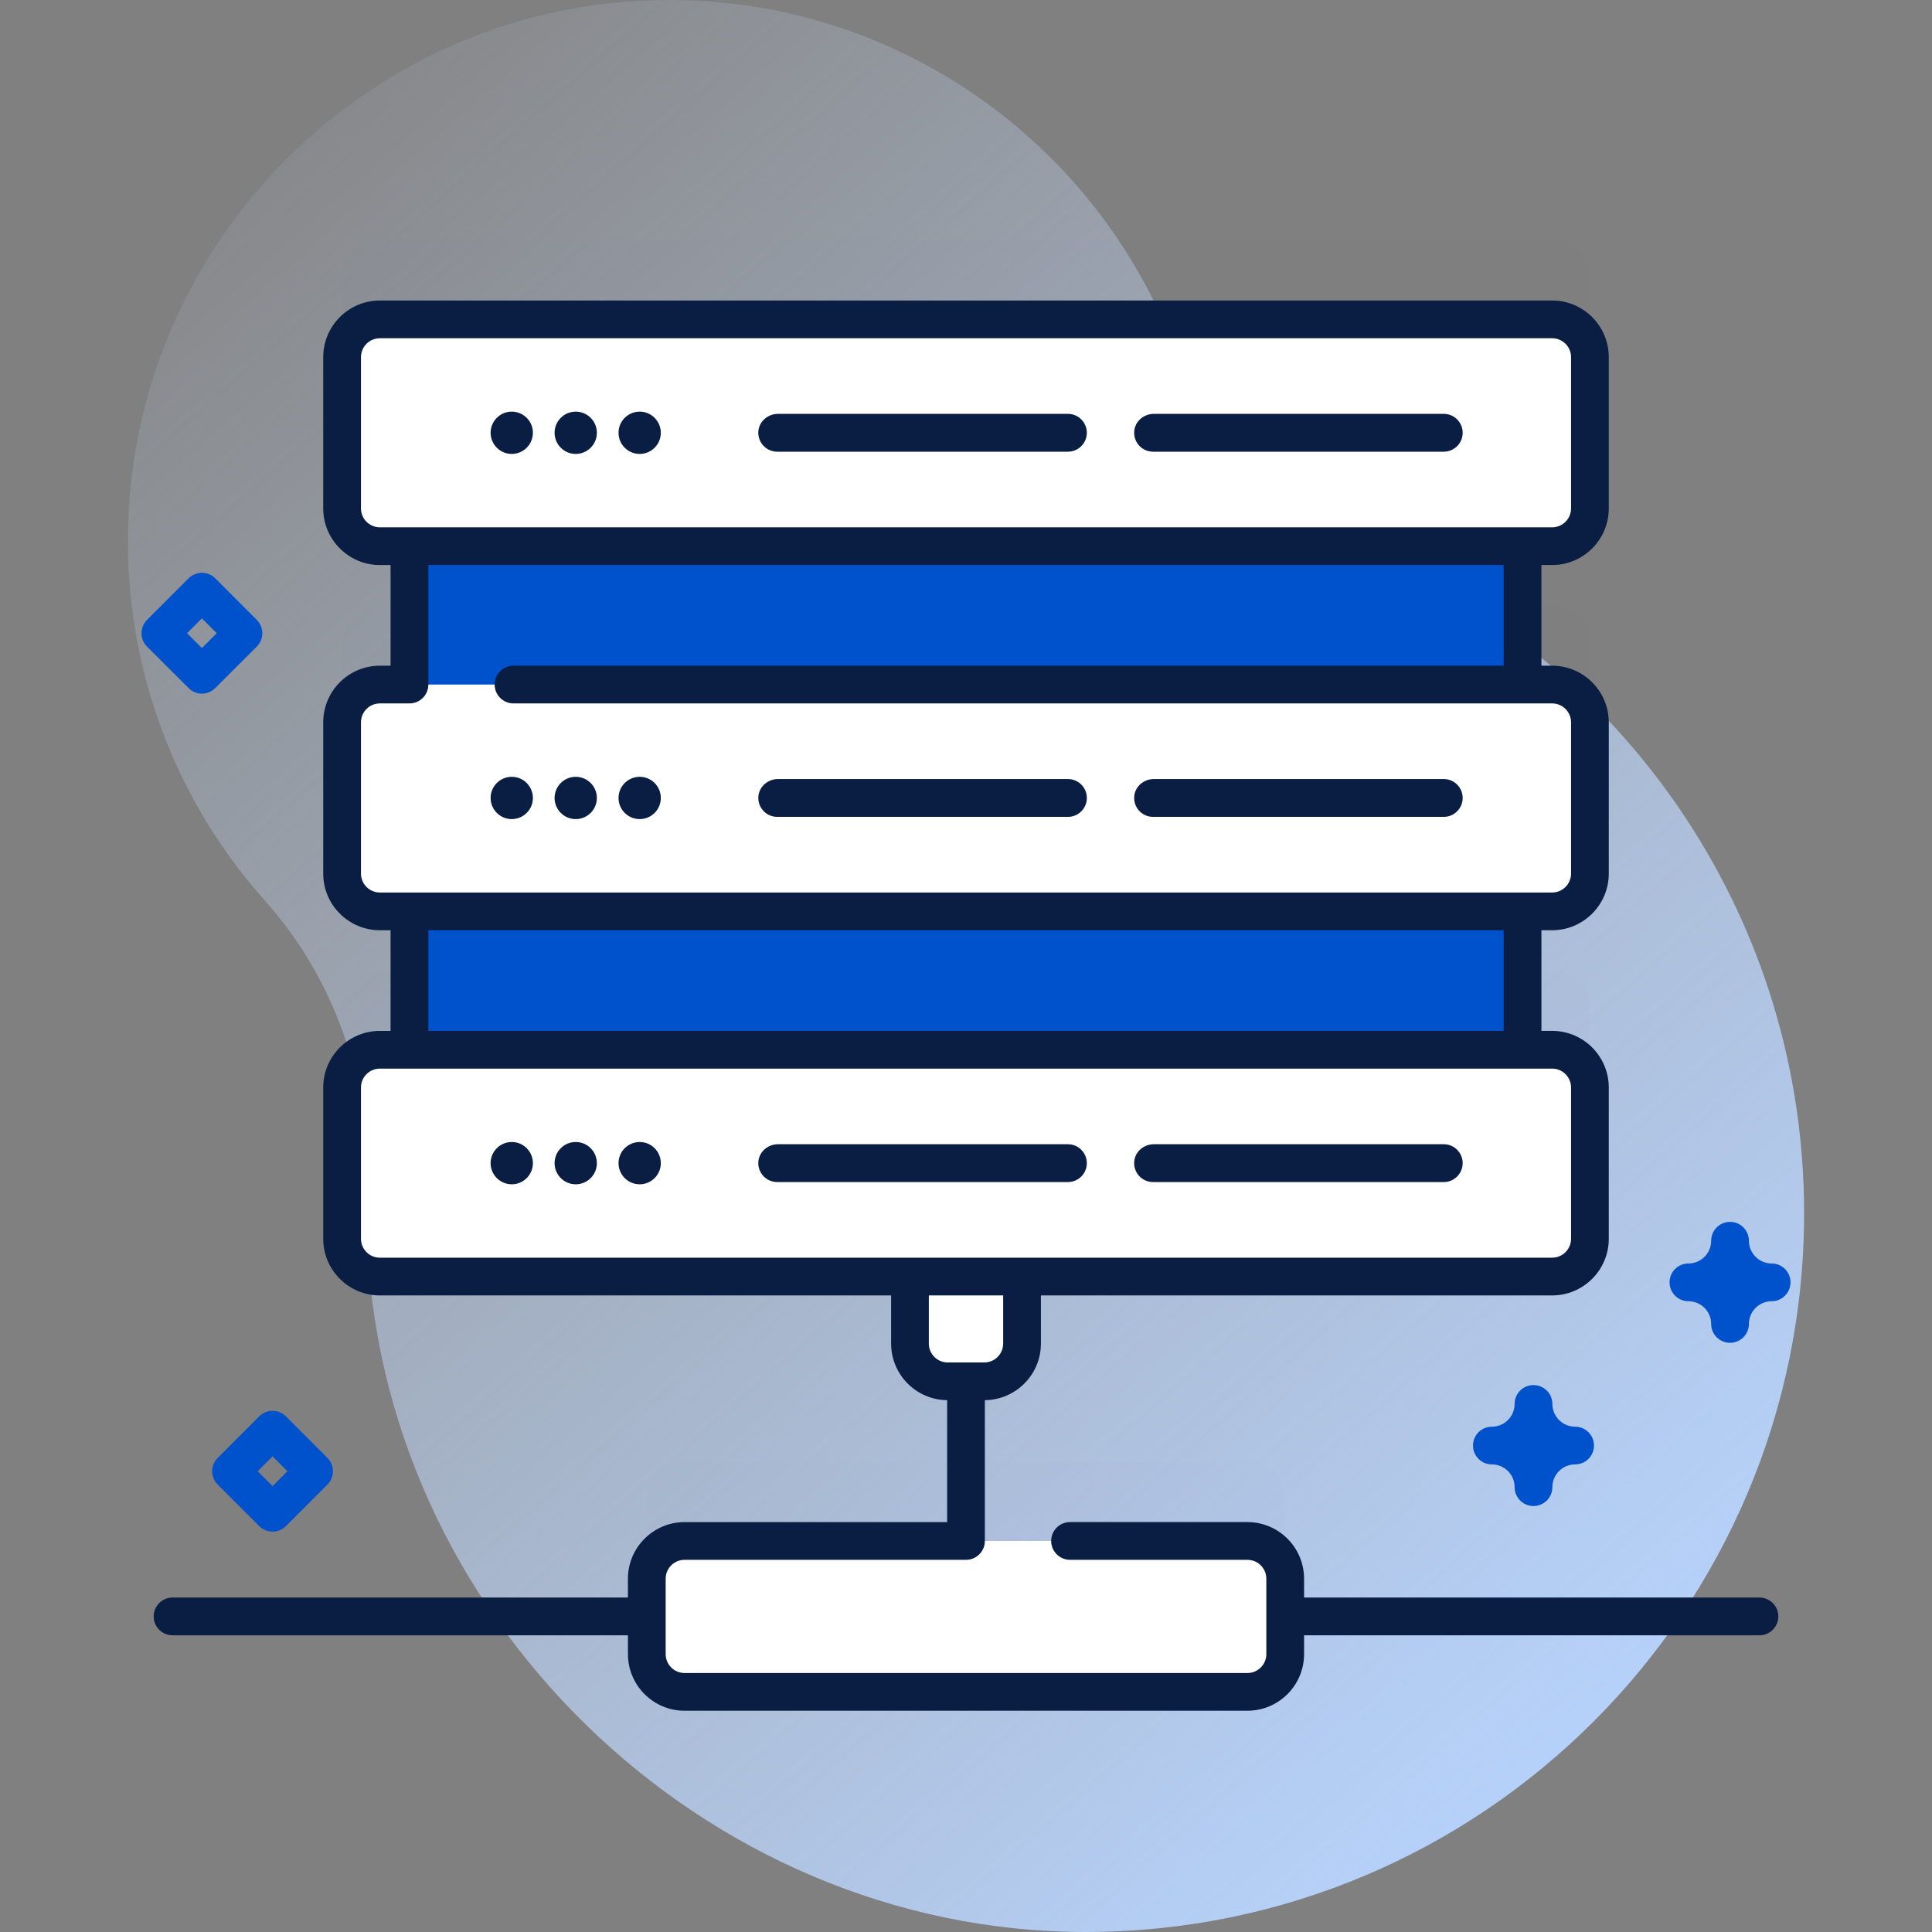 <svg width="80" height="80" viewBox="0 0 80 80" fill="none" xmlns="http://www.w3.org/2000/svg">
<rect x="0" y="0" width="80" height="80" fill="#808080" stroke="none"/>
<path d="M48.449 13.961C45.101 5.732 37.001 -0.058 27.555 0C15.504 0.075 5.596 9.795 5.304 21.842C5.159 27.786 7.331 33.22 10.981 37.308C13.89 40.567 15.35 44.859 15.203 49.225C15.183 49.805 15.18 50.39 15.195 50.978C15.58 66.822 29.115 80.01 44.963 80C61.39 79.99 74.704 66.67 74.704 50.241C74.704 38.198 67.55 27.827 57.26 23.144C53.25 21.318 50.11 18.043 48.449 13.961Z" fill="url(#paint0_linear)"/>
<g opacity="0.1">
<path opacity="0.1" d="M64.271 9.943H15.73C14.866 9.943 14.166 10.643 14.166 11.507V17.771C14.166 18.634 14.866 19.335 15.73 19.335H64.271C65.135 19.335 65.835 18.634 65.835 17.771V11.507C65.835 10.643 65.135 9.943 64.271 9.943Z" fill="#091E42"/>
<path opacity="0.1" d="M64.271 25.065H15.73C14.866 25.065 14.166 25.765 14.166 26.629V32.892C14.166 33.756 14.866 34.456 15.73 34.456H64.271C65.135 34.456 65.835 33.756 65.835 32.892V26.629C65.835 25.765 65.135 25.065 64.271 25.065Z" fill="#091E42"/>
<path opacity="0.1" d="M64.271 40.186H15.73C14.866 40.186 14.166 40.887 14.166 41.751V48.014C14.166 48.878 14.866 49.578 15.73 49.578H64.271C65.135 49.578 65.835 48.878 65.835 48.014V41.751C65.835 40.887 65.135 40.186 64.271 40.186Z" fill="#091E42"/>
<path opacity="0.1" d="M51.654 60.526H28.347C27.483 60.526 26.783 61.227 26.783 62.09V65.211C26.783 66.075 27.483 66.776 28.347 66.776H51.654C52.518 66.776 53.218 66.075 53.218 65.211V62.09C53.218 61.227 52.517 60.526 51.654 60.526Z" fill="#091E42"/>
</g>
<path d="M42.32 51.411V55.634C42.32 56.498 41.621 57.198 40.756 57.198H39.245C38.38 57.198 37.681 56.498 37.681 55.634V51.411H42.32Z" fill="white"/>
<path d="M16.955 20.477H63.045V45.92H16.955V20.477Z" fill="#0052CC"/>
<path d="M64.271 22.616H15.73C14.866 22.616 14.166 21.916 14.166 21.052V14.789C14.166 13.925 14.866 13.224 15.73 13.224H64.271C65.135 13.224 65.835 13.925 65.835 14.789V21.052C65.835 21.916 65.135 22.616 64.271 22.616Z" fill="white"/>
<path d="M21.191 18.796C21.674 18.796 22.066 18.404 22.066 17.92C22.066 17.437 21.674 17.045 21.191 17.045C20.707 17.045 20.315 17.437 20.315 17.92C20.315 18.404 20.707 18.796 21.191 18.796Z" fill="#091E42"/>
<path d="M23.839 18.796C24.323 18.796 24.715 18.404 24.715 17.92C24.715 17.437 24.323 17.045 23.839 17.045C23.356 17.045 22.964 17.437 22.964 17.92C22.964 18.404 23.356 18.796 23.839 18.796Z" fill="#091E42"/>
<path d="M26.488 18.796C26.971 18.796 27.363 18.404 27.363 17.92C27.363 17.437 26.971 17.045 26.488 17.045C26.004 17.045 25.612 17.437 25.612 17.92C25.612 18.404 26.004 18.796 26.488 18.796Z" fill="#091E42"/>
<path d="M44.219 17.137H32.217C31.808 17.137 31.442 17.436 31.403 17.843C31.359 18.31 31.725 18.704 32.183 18.704H44.219C44.652 18.704 45.003 18.353 45.003 17.92C45.003 17.488 44.652 17.137 44.219 17.137Z" fill="#091E42"/>
<path d="M59.783 17.137H47.78C47.371 17.137 47.005 17.436 46.967 17.843C46.922 18.31 47.288 18.704 47.746 18.704H59.783C60.215 18.704 60.566 18.353 60.566 17.92C60.566 17.488 60.215 17.137 59.783 17.137Z" fill="#091E42"/>
<path d="M64.271 37.737H15.73C14.866 37.737 14.166 37.037 14.166 36.173V29.91C14.166 29.046 14.866 28.346 15.73 28.346H64.271C65.135 28.346 65.835 29.046 65.835 29.91V36.173C65.835 37.037 65.135 37.737 64.271 37.737Z" fill="white"/>
<path d="M21.191 33.917C21.674 33.917 22.066 33.525 22.066 33.042C22.066 32.558 21.674 32.166 21.191 32.166C20.707 32.166 20.315 32.558 20.315 33.042C20.315 33.525 20.707 33.917 21.191 33.917Z" fill="#091E42"/>
<path d="M23.839 33.917C24.323 33.917 24.715 33.525 24.715 33.042C24.715 32.558 24.323 32.166 23.839 32.166C23.356 32.166 22.964 32.558 22.964 33.042C22.964 33.525 23.356 33.917 23.839 33.917Z" fill="#091E42"/>
<path d="M26.488 33.917C26.971 33.917 27.363 33.525 27.363 33.042C27.363 32.558 26.971 32.166 26.488 32.166C26.004 32.166 25.612 32.558 25.612 33.042C25.612 33.525 26.004 33.917 26.488 33.917Z" fill="#091E42"/>
<path d="M44.22 32.258H32.218C31.808 32.258 31.443 32.557 31.404 32.965C31.36 33.432 31.726 33.825 32.184 33.825H44.22C44.653 33.825 45.004 33.474 45.004 33.042C45.004 32.609 44.653 32.258 44.22 32.258Z" fill="#091E42"/>
<path d="M59.783 32.258H47.78C47.371 32.258 47.005 32.557 46.967 32.965C46.922 33.432 47.288 33.825 47.746 33.825H59.783C60.215 33.825 60.566 33.474 60.566 33.042C60.566 32.609 60.215 32.258 59.783 32.258Z" fill="#091E42"/>
<path d="M64.271 52.859H15.73C14.866 52.859 14.166 52.159 14.166 51.295V45.032C14.166 44.168 14.866 43.468 15.73 43.468H64.271C65.135 43.468 65.835 44.168 65.835 45.032V51.295C65.835 52.159 65.135 52.859 64.271 52.859Z" fill="white"/>
<path d="M21.191 49.039C21.674 49.039 22.066 48.647 22.066 48.164C22.066 47.68 21.674 47.288 21.191 47.288C20.707 47.288 20.315 47.68 20.315 48.164C20.315 48.647 20.707 49.039 21.191 49.039Z" fill="#091E42"/>
<path d="M23.839 49.039C24.323 49.039 24.715 48.647 24.715 48.164C24.715 47.68 24.323 47.288 23.839 47.288C23.356 47.288 22.964 47.68 22.964 48.164C22.964 48.647 23.356 49.039 23.839 49.039Z" fill="#091E42"/>
<path d="M26.488 49.039C26.971 49.039 27.363 48.647 27.363 48.164C27.363 47.68 26.971 47.288 26.488 47.288C26.004 47.288 25.612 47.68 25.612 48.164C25.612 48.647 26.004 49.039 26.488 49.039Z" fill="#091E42"/>
<path d="M44.219 47.38H32.217C31.808 47.38 31.442 47.679 31.403 48.087C31.359 48.554 31.725 48.947 32.183 48.947H44.219C44.652 48.947 45.003 48.596 45.003 48.164C45.003 47.731 44.652 47.38 44.219 47.38Z" fill="#091E42"/>
<path d="M59.783 47.38H47.78C47.371 47.38 47.005 47.679 46.967 48.087C46.922 48.554 47.288 48.947 47.746 48.947H59.783C60.215 48.947 60.566 48.596 60.566 48.164C60.566 47.731 60.215 47.38 59.783 47.38Z" fill="#091E42"/>
<path d="M51.654 70.057H28.347C27.483 70.057 26.783 69.356 26.783 68.492V65.371C26.783 64.508 27.483 63.807 28.347 63.807H51.654C52.518 63.807 53.218 64.508 53.218 65.371V68.492C53.218 69.356 52.517 70.057 51.654 70.057Z" fill="white"/>
<path d="M72.856 66.151H53.999V65.372C53.999 64.078 52.947 63.026 51.653 63.026H44.308C43.876 63.026 43.527 63.376 43.527 63.807C43.527 64.239 43.876 64.589 44.308 64.589H51.653C52.085 64.589 52.436 64.94 52.436 65.372V68.493C52.436 68.924 52.085 69.276 51.653 69.276H28.347C27.915 69.276 27.564 68.924 27.564 68.493V65.372C27.564 64.94 27.915 64.589 28.347 64.589H40C40.432 64.589 40.781 64.239 40.781 63.807V57.978C42.063 57.964 43.102 56.919 43.102 55.634V53.641H64.271C65.564 53.641 66.616 52.589 66.616 51.295V45.032C66.616 43.739 65.564 42.686 64.271 42.686H63.827V38.519H64.271C65.564 38.519 66.616 37.467 66.616 36.173V29.91C66.616 28.617 65.564 27.565 64.271 27.565H63.827V23.397H64.271C65.564 23.397 66.616 22.345 66.616 21.052V14.789C66.616 13.495 65.564 12.443 64.271 12.443H15.729C14.436 12.443 13.384 13.495 13.384 14.789V21.052C13.384 22.345 14.436 23.397 15.729 23.397H16.173V27.565H15.729C14.436 27.565 13.384 28.617 13.384 29.91V36.174C13.384 37.467 14.436 38.519 15.729 38.519H16.173V42.687H15.729C14.436 42.687 13.384 43.739 13.384 45.032V51.295C13.384 52.589 14.436 53.641 15.729 53.641H36.899V55.634C36.899 56.919 37.937 57.965 39.219 57.978V63.027H28.347C27.054 63.027 26.001 64.079 26.001 65.372V66.151H7.145C6.713 66.151 6.363 66.501 6.363 66.933C6.363 67.364 6.713 67.714 7.145 67.714H26.002V68.493C26.002 69.786 27.054 70.838 28.347 70.838H51.653C52.947 70.838 53.999 69.786 53.999 68.493V67.714H72.856C73.287 67.714 73.637 67.364 73.637 66.933C73.637 66.501 73.287 66.151 72.856 66.151ZM14.947 21.052V14.789C14.947 14.357 15.298 14.006 15.73 14.006H64.271C64.703 14.006 65.054 14.357 65.054 14.789V21.052C65.054 21.484 64.703 21.835 64.271 21.835H15.729C15.298 21.835 14.947 21.484 14.947 21.052ZM14.947 36.174V29.91C14.947 29.479 15.298 29.127 15.73 29.127H16.955C17.387 29.127 17.737 28.778 17.737 28.346C17.737 28.344 17.736 28.343 17.736 28.341V23.397H62.264V27.565H21.263C20.832 27.565 20.482 27.915 20.482 28.346C20.482 28.778 20.832 29.127 21.263 29.127H64.271C64.703 29.127 65.054 29.479 65.054 29.91V36.174C65.054 36.605 64.703 36.957 64.271 36.957H15.73C15.298 36.956 14.947 36.605 14.947 36.174ZM17.736 38.519H62.264V42.686H17.736V38.519ZM14.947 51.295V45.032C14.947 44.6 15.298 44.249 15.73 44.249H64.271C64.703 44.249 65.054 44.6 65.054 45.032V51.295C65.054 51.727 64.703 52.078 64.271 52.078H15.729C15.298 52.078 14.947 51.727 14.947 51.295ZM38.461 55.634V53.641H41.539V55.634C41.539 56.066 41.188 56.417 40.756 56.417H39.244C38.812 56.417 38.461 56.066 38.461 55.634Z" fill="#091E42"/>
<path d="M63.498 62.361C63.067 62.361 62.717 62.012 62.717 61.58C62.717 61.061 62.295 60.638 61.775 60.638C61.344 60.638 60.994 60.289 60.994 59.857C60.994 59.425 61.344 59.076 61.775 59.076C62.295 59.076 62.717 58.653 62.717 58.134C62.717 57.702 63.067 57.353 63.498 57.353C63.93 57.353 64.28 57.702 64.28 58.134C64.28 58.653 64.702 59.076 65.221 59.076C65.653 59.076 66.003 59.425 66.003 59.857C66.003 60.289 65.653 60.638 65.221 60.638C64.702 60.638 64.28 61.061 64.28 61.58C64.28 62.012 63.93 62.361 63.498 62.361Z" fill="#0052CC"/>
<path d="M71.637 55.603C71.206 55.603 70.856 55.254 70.856 54.822C70.856 54.303 70.433 53.881 69.914 53.881C69.483 53.881 69.133 53.531 69.133 53.099C69.133 52.668 69.483 52.318 69.914 52.318C70.433 52.318 70.856 51.896 70.856 51.376C70.856 50.945 71.206 50.595 71.637 50.595C72.069 50.595 72.418 50.945 72.418 51.376C72.418 51.896 72.841 52.318 73.36 52.318C73.792 52.318 74.141 52.668 74.141 53.099C74.141 53.531 73.792 53.881 73.36 53.881C72.841 53.881 72.418 54.303 72.418 54.822C72.418 55.254 72.068 55.603 71.637 55.603Z" fill="#0052CC"/>
<path d="M8.36 28.721C8.16 28.721 7.961 28.645 7.808 28.492L6.088 26.773C5.783 26.468 5.783 25.973 6.088 25.668L7.808 23.948C8.113 23.643 8.608 23.643 8.913 23.948L10.633 25.668C10.938 25.973 10.938 26.468 10.633 26.773L8.913 28.492C8.76 28.645 8.56 28.721 8.36 28.721ZM7.746 26.22L8.36 26.835L8.975 26.22L8.36 25.605L7.746 26.22Z" fill="#0052CC"/>
<path d="M11.286 63.422C11.086 63.422 10.886 63.346 10.734 63.193L9.014 61.473C8.709 61.168 8.709 60.674 9.014 60.369L10.734 58.649C11.039 58.344 11.533 58.344 11.839 58.649L13.558 60.369C13.863 60.674 13.863 61.168 13.558 61.473L11.839 63.193C11.686 63.346 11.486 63.422 11.286 63.422ZM10.671 60.921L11.286 61.536L11.901 60.921L11.286 60.306L10.671 60.921Z" fill="#0052CC"/>
<defs>
<linearGradient id="paint0_linear" x1="2.541" y1="2.178" x2="67.623" y2="75.767" gradientUnits="userSpaceOnUse">
<stop stop-color="#D2E4FF" stop-opacity="0"/>
<stop offset="1" stop-color="#B7D4FF"/>
</linearGradient>
</defs>
</svg>
